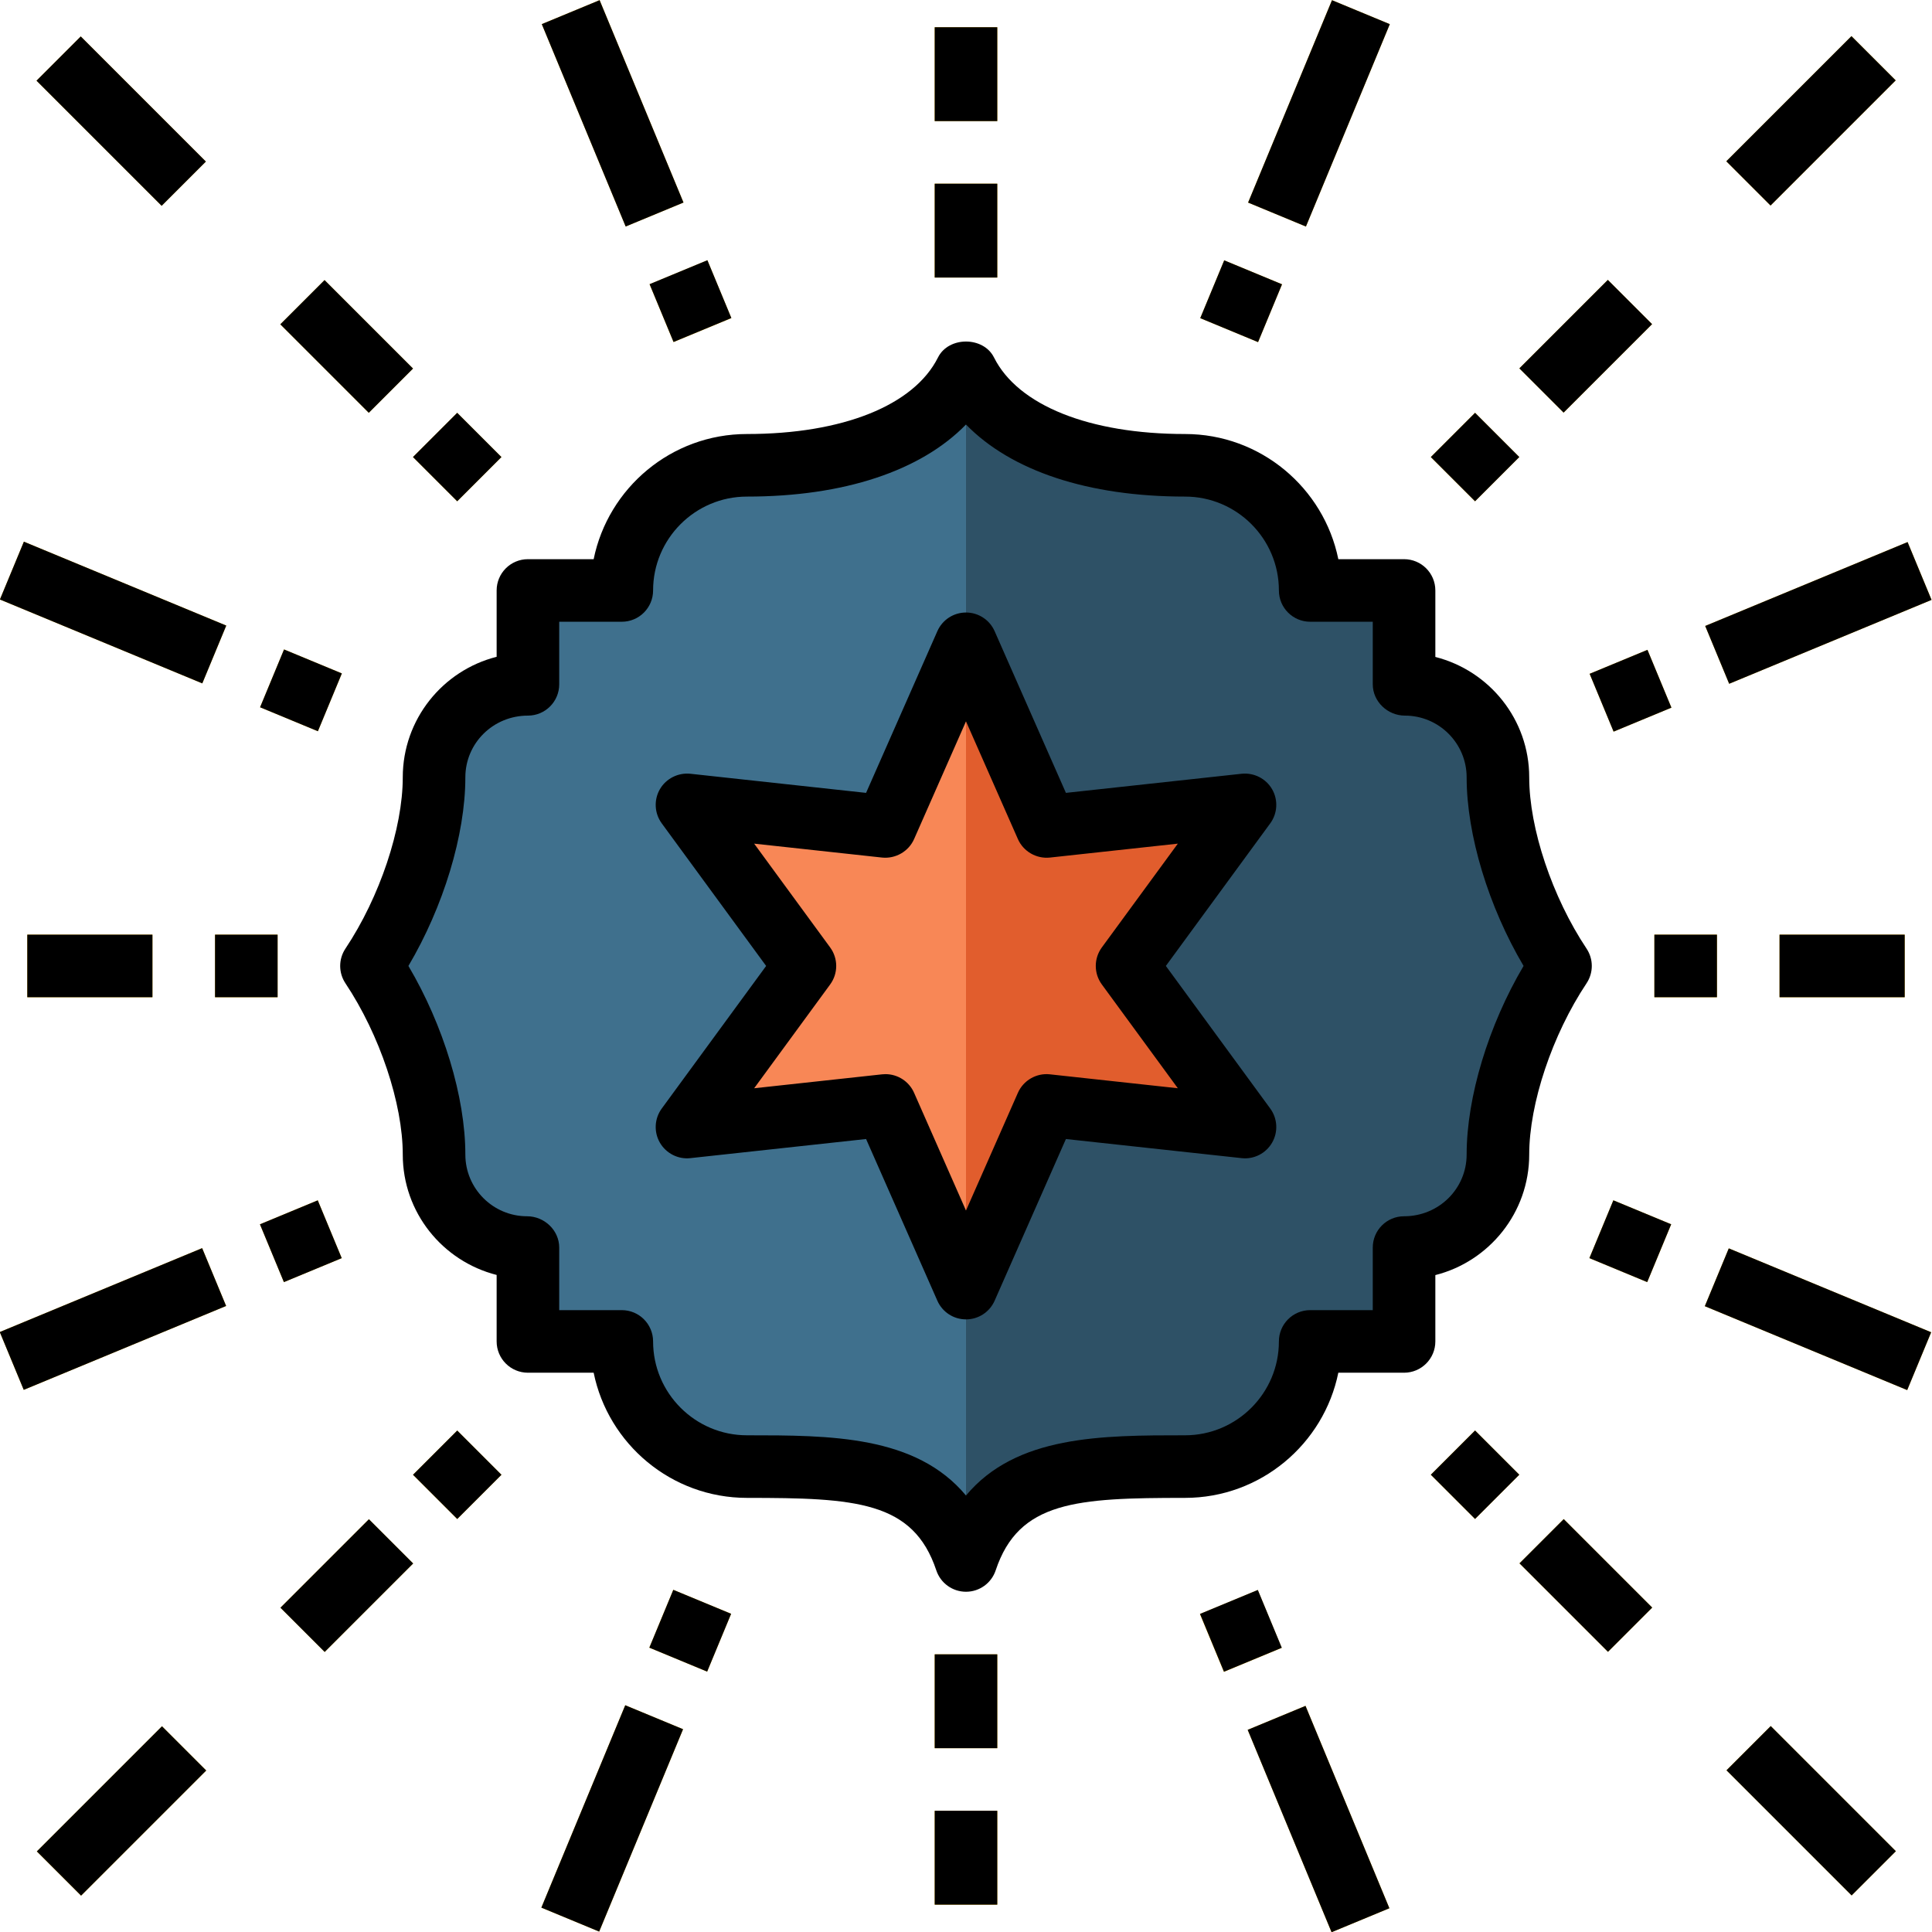 <?xml version="1.0" encoding="iso-8859-1"?>
<!-- Generator: Adobe Illustrator 19.0.0, SVG Export Plug-In . SVG Version: 6.00 Build 0)  -->
<svg version="1.1" id="Capa_1" xmlns="http://www.w3.org/2000/svg" xmlns:xlink="http://www.w3.org/1999/xlink" x="0px" y="0px"
	 viewBox="0 0 493.956 493.956" style="enable-background:new 0 0 493.956 493.956;" xml:space="preserve">
<g>
	<rect x="238.976" y="46.963" style="fill:#FFBE00;" width="16" height="24"/>
	
		<rect x="440.34" y="22.94" transform="matrix(-0.707 0.707 -0.707 -0.707 812.213 -274.549)" style="fill:#FFBE00;" width="45.256" height="16"/>
	<rect x="454.976" y="238.963" style="fill:#FFBE00;" width="32" height="16"/>
	<rect x="238.976" y="6.963" style="fill:#FFBE00;" width="16" height="24"/>
	<rect x="422.976" y="238.963" style="fill:#FFBE00;" width="16" height="16"/>
	
		<rect x="408.985" y="168.549" transform="matrix(-0.924 0.383 -0.383 -0.924 869.792 180.025)" style="fill:#FFBE00;" width="16" height="16"/>
	
		<rect x="389.368" y="80.562" transform="matrix(-0.707 0.707 -0.707 -0.707 754.63 -135.453)" style="fill:#FFBE00;" width="32" height="16"/>
	
		<rect x="369.079" y="108.881" transform="matrix(-0.707 0.707 -0.707 -0.707 726.362 -67.107)" style="fill:#FFBE00;" width="16" height="16"/>
	
		<rect x="309.396" y="68.975" transform="matrix(-0.383 0.924 -0.924 -0.383 510.01 -186.777)" style="fill:#FFBE00;" width="16" height="16"/>
	
		<rect x="437.015" y="148.644" transform="matrix(-0.924 0.383 -0.383 -0.924 954.574 123.344)" style="fill:#FFBE00;" width="56" height="16"/>
	
		<rect x="309.287" y="20.933" transform="matrix(-0.383 0.924 -0.924 -0.383 493.133 -271.587)" style="fill:#FFBE00;" width="56" height="16"/>
	
		<rect x="22.979" y="8.338" transform="matrix(-0.707 0.707 -0.707 -0.707 74.782 30.957)" style="fill:#FFBE00;" width="16" height="45.256"/>
	<rect x="6.976" y="238.963" style="fill:#FFBE00;" width="32" height="16"/>
	<rect x="54.976" y="238.963" style="fill:#FFBE00;" width="16" height="16"/>
	
		<rect x="68.994" y="168.539" transform="matrix(-0.383 0.924 -0.924 -0.383 269.559 172.974)" style="fill:#FFBE00;" width="16" height="16"/>
	
		<rect x="80.615" y="72.571" transform="matrix(-0.707 0.707 -0.707 -0.707 213.905 88.541)" style="fill:#FFBE00;" width="16" height="32"/>
	
		<rect x="108.871" y="108.854" transform="matrix(-0.707 0.707 -0.707 -0.707 282.139 116.842)" style="fill:#FFBE00;" width="16" height="16"/>
	
		<rect x="168.578" y="68.964" transform="matrix(-0.924 0.383 -0.383 -0.924 369.168 80.486)" style="fill:#FFBE00;" width="16" height="16"/>
	
		<rect x="20.942" y="128.653" transform="matrix(-0.383 0.924 -0.924 -0.383 184.745 189.863)" style="fill:#FFBE00;" width="16" height="56"/>
	
		<rect x="148.662" y="0.93" transform="matrix(-0.924 0.383 -0.383 -0.924 312.469 -4.295)" style="fill:#FFBE00;" width="16" height="56"/>
	<rect x="238.976" y="422.963" style="fill:#FFBE00;" width="16" height="24"/>
	
		<rect x="454.967" y="440.327" transform="matrix(-0.707 0.707 -0.707 -0.707 1117.693 462.946)" style="fill:#FFBE00;" width="16" height="45.256"/>
	<rect x="238.976" y="462.963" style="fill:#FFBE00;" width="16" height="24"/>
	
		<rect x="408.974" y="309.368" transform="matrix(-0.383 0.924 -0.924 -0.383 869.766 53.609)" style="fill:#FFBE00;" width="16" height="16"/>
	
		<rect x="397.369" y="389.355" transform="matrix(-0.707 0.707 -0.707 -0.707 978.638 405.346)" style="fill:#FFBE00;" width="16" height="32"/>
	
		<rect x="369.05" y="369.043" transform="matrix(-0.707 0.707 -0.707 -0.707 910.274 377.039)" style="fill:#FFBE00;" width="16" height="16"/>
	
		<rect x="309.397" y="408.959" transform="matrix(-0.924 0.383 -0.383 -0.924 770.211 680.692)" style="fill:#FFBE00;" width="16" height="16"/>
	
		<rect x="456.994" y="309.334" transform="matrix(-0.383 0.924 -0.924 -0.383 954.597 36.832)" style="fill:#FFBE00;" width="16" height="56"/>
	
		<rect x="329.296" y="437.026" transform="matrix(-0.924 0.383 -0.383 -0.924 826.877 765.574)" style="fill:#FFBE00;" width="16" height="56"/>
	
		<rect x="8.391" y="454.96" transform="matrix(-0.707 0.707 -0.707 -0.707 380.315 768.389)" style="fill:#FFBE00;" width="45.256" height="16"/>
	
		<rect x="68.988" y="309.384" transform="matrix(-0.924 0.383 -0.383 -0.924 269.609 581.12)" style="fill:#FFBE00;" width="16" height="16"/>
	
		<rect x="72.616" y="397.357" transform="matrix(-0.707 0.707 -0.707 -0.707 437.908 629.326)" style="fill:#FFBE00;" width="32" height="16"/>
	
		<rect x="108.849" y="369.028" transform="matrix(-0.707 0.707 -0.707 -0.707 466.074 561.002)" style="fill:#FFBE00;" width="16" height="16"/>
	
		<rect x="168.577" y="408.978" transform="matrix(-0.383 0.924 -0.924 -0.383 629.388 413.474)" style="fill:#FFBE00;" width="16" height="16"/>
	
		<rect x="0.947" y="329.282" transform="matrix(-0.924 0.383 -0.383 -0.924 184.803 637.791)" style="fill:#FFBE00;" width="56" height="16"/>
	
		<rect x="128.634" y="456.98" transform="matrix(-0.383 0.924 -0.924 -0.383 646.156 498.275)" style="fill:#FFBE00;" width="56" height="16"/>
</g>
<path style="fill:#3F708D;" d="M226.385,282.628l-50.739,5.518l30.147-41.183l-30.147-41.183l50.739,5.518l20.591-46.7V94.963
	c-8,16-29.918,24-56,24c-17.673,0-32,14.327-32,32h-24v24h-0.222c-13.132,0-23.778,10.646-23.778,23.778
	c0,15.794-7.239,35.081-16,48.222c8.761,13.141,16,32.428,16,48.222c0,13.132,10.646,23.778,23.778,23.778h0.222v24h24
	c0,17.673,14.327,32,32,32c26.082,0,48,0,56,24v-69.635L226.385,282.628z"/>
<path style="fill:#2E5166;" d="M382.976,198.741c0-13.132-10.646-23.778-23.778-23.778h-0.222v-24h-24c0-17.673-14.327-32-32-32
	c-26.082,0-48-8-56-24v69.635l20.591,46.7l50.739-5.518l-30.147,41.183l30.147,41.183l-50.739-5.518l-20.591,46.7v69.635
	c8-24,29.918-24,56-24c17.673,0,32-14.327,32-32h24v-24h0.222c13.132,0,23.778-10.646,23.778-23.778
	c0-15.794,7.239-35.081,16-48.222C390.215,233.822,382.976,214.535,382.976,198.741z"/>
<polygon style="fill:#E15D2D;" points="267.567,282.628 318.306,288.146 288.158,246.963 318.306,205.781 267.567,211.298 
	246.976,164.598 246.976,329.328 "/>
<polygon style="fill:#F88756;" points="175.646,205.781 205.793,246.963 175.646,288.146 226.385,282.628 246.976,329.328 
	246.976,164.598 226.385,211.298 "/>
<path d="M366.976,326.003c13.773-3.48,24-15.977,24-30.816c0-13.043,5.891-30.637,14.656-43.785c1.793-2.688,1.793-6.188,0-8.875
	c-8.766-13.148-14.656-30.742-14.656-43.785c0-14.793-10.16-27.254-24-30.781v-16.996c0-4.418-3.582-8-8-8h-16.805
	c-3.715-18.234-19.879-32-39.195-32c-24.457,0-42.715-7.32-48.844-19.578c-2.711-5.422-11.602-5.422-14.313,0
	c-6.129,12.258-24.387,19.578-48.844,19.578c-19.316,0-35.48,13.766-39.195,32h-16.805c-4.418,0-8,3.582-8,8v16.961
	c-13.773,3.48-24,15.977-24,30.816c0,13.043-5.891,30.637-14.656,43.785c-1.793,2.688-1.793,6.188,0,8.875
	c8.766,13.148,14.656,30.742,14.656,43.785c0,14.793,10.16,27.254,24,30.781v16.996c0,4.418,3.582,8,8,8h16.805
	c3.715,18.234,19.879,32,39.195,32c27.754,0,42.508,0.824,48.41,18.531c1.09,3.266,4.145,5.469,7.59,5.469s6.5-2.203,7.59-5.469
	c5.902-17.707,20.656-18.531,48.41-18.531c19.316,0,35.48-13.766,39.195-32h16.805c4.418,0,8-3.582,8-8V326.003z M358.976,310.963
	c-4.418,0-8,3.582-8,8v16h-16c-4.418,0-8,3.582-8,8c0,13.234-10.766,24-24,24c-21.289,0-43.16,0-56,15.395
	c-12.84-15.395-34.711-15.395-56-15.395c-13.234,0-24-10.766-24-24c0-4.418-3.582-8-8-8h-16v-16c0-4.418-3.805-8-8.223-8
	c-8.699,0-15.777-7.078-15.777-15.777c0-14.711-5.621-33.125-14.555-48.223c8.934-15.098,14.555-33.512,14.555-48.223
	c0-8.699,7.078-15.777,16-15.777c4.418,0,8-3.582,8-8v-16h16c4.418,0,8-3.582,8-8c0-13.234,10.766-24,24-24
	c24.809,0,44.473-6.59,56-18.422c11.527,11.832,31.191,18.422,56,18.422c13.234,0,24,10.766,24,24c0,4.418,3.582,8,8,8h16v16
	c0,4.418,3.805,8,8.223,8c8.699,0,15.777,7.078,15.777,15.777c0,14.711,5.621,33.125,14.555,48.223
	c-8.934,15.098-14.555,33.512-14.555,48.223C374.976,303.885,367.898,310.963,358.976,310.963z"/>
<rect x="238.976" y="46.963" width="16" height="24"/>
<rect x="440.34" y="22.94" transform="matrix(-0.707 0.707 -0.707 -0.707 812.213 -274.549)" width="45.256" height="16"/>
<rect x="454.976" y="238.963" width="32" height="16"/>
<rect x="238.976" y="6.963" width="16" height="24"/>
<rect x="422.976" y="238.963" width="16" height="16"/>
<rect x="408.985" y="168.549" transform="matrix(-0.924 0.383 -0.383 -0.924 869.792 180.025)" width="16" height="16"/>
<rect x="389.368" y="80.562" transform="matrix(-0.707 0.707 -0.707 -0.707 754.63 -135.453)" width="32" height="16"/>
<rect x="369.079" y="108.881" transform="matrix(-0.707 0.707 -0.707 -0.707 726.362 -67.107)" width="16" height="16"/>
<rect x="309.396" y="68.975" transform="matrix(-0.383 0.924 -0.924 -0.383 510.01 -186.777)" width="16" height="16"/>
<rect x="437.015" y="148.644" transform="matrix(-0.924 0.383 -0.383 -0.924 954.574 123.344)" width="56" height="16"/>
<rect x="309.287" y="20.933" transform="matrix(-0.383 0.924 -0.924 -0.383 493.133 -271.587)" width="56" height="16"/>
<rect x="22.979" y="8.338" transform="matrix(-0.707 0.707 -0.707 -0.707 74.782 30.957)" width="16" height="45.256"/>
<rect x="6.976" y="238.963" width="32" height="16"/>
<rect x="54.976" y="238.963" width="16" height="16"/>
<rect x="68.994" y="168.539" transform="matrix(-0.383 0.924 -0.924 -0.383 269.559 172.974)" width="16" height="16"/>
<rect x="80.615" y="72.571" transform="matrix(-0.707 0.707 -0.707 -0.707 213.905 88.541)" width="16" height="32"/>
<rect x="108.871" y="108.854" transform="matrix(-0.707 0.707 -0.707 -0.707 282.139 116.842)" width="16" height="16"/>
<rect x="168.579" y="68.963" transform="matrix(-0.924 0.383 -0.383 -0.924 369.17 80.467)" width="16" height="16"/>
<rect x="20.942" y="128.653" transform="matrix(-0.383 0.924 -0.924 -0.383 184.745 189.863)" width="16" height="56"/>
<rect x="148.662" y="0.93" transform="matrix(-0.924 0.383 -0.383 -0.924 312.469 -4.295)" width="16" height="56"/>
<rect x="238.976" y="422.963" width="16" height="24"/>
<rect x="454.967" y="440.327" transform="matrix(-0.707 0.707 -0.707 -0.707 1117.693 462.946)" width="16" height="45.256"/>
<rect x="238.976" y="462.963" width="16" height="24"/>
<rect x="408.974" y="309.368" transform="matrix(-0.383 0.924 -0.924 -0.383 869.766 53.609)" width="16" height="16"/>
<rect x="397.369" y="389.355" transform="matrix(-0.707 0.707 -0.707 -0.707 978.638 405.346)" width="16" height="32"/>
<rect x="369.05" y="369.043" transform="matrix(-0.707 0.707 -0.707 -0.707 910.274 377.039)" width="16" height="16"/>
<rect x="309.398" y="408.968" transform="matrix(-0.924 0.383 -0.383 -0.924 770.237 680.671)" width="16" height="16"/>
<rect x="456.994" y="309.334" transform="matrix(-0.383 0.924 -0.924 -0.383 954.597 36.832)" width="16" height="56"/>
<rect x="329.296" y="437.026" transform="matrix(-0.924 0.383 -0.383 -0.924 826.877 765.574)" width="16" height="56"/>
<rect x="8.391" y="454.96" transform="matrix(-0.707 0.707 -0.707 -0.707 380.315 768.389)" width="45.256" height="16"/>
<rect x="68.988" y="309.384" transform="matrix(-0.924 0.383 -0.383 -0.924 269.609 581.12)" width="16" height="16"/>
<rect x="72.616" y="397.357" transform="matrix(-0.707 0.707 -0.707 -0.707 437.908 629.326)" width="32" height="16"/>
<rect x="108.849" y="369.028" transform="matrix(-0.707 0.707 -0.707 -0.707 466.074 561.002)" width="16" height="16"/>
<rect x="168.577" y="408.978" transform="matrix(-0.383 0.924 -0.924 -0.383 629.388 413.474)" width="16" height="16"/>
<rect x="0.947" y="329.282" transform="matrix(-0.924 0.383 -0.383 -0.924 184.803 637.791)" width="56" height="16"/>
<rect x="128.634" y="456.98" transform="matrix(-0.383 0.924 -0.924 -0.383 646.156 498.275)" width="56" height="16"/>
<path d="M325.238,201.78c-1.586-2.746-4.645-4.273-7.793-3.953l-44.922,4.887l-18.227-41.34c-1.277-2.902-4.148-4.773-7.32-4.773
	s-6.043,1.871-7.32,4.773l-18.227,41.34l-44.922-4.887c-3.113-0.32-6.203,1.207-7.793,3.953c-1.582,2.746-1.398,6.168,0.473,8.727
	l26.691,36.457l-26.691,36.457c-1.871,2.559-2.055,5.98-0.473,8.727c1.59,2.746,4.68,4.309,7.793,3.953l44.922-4.887l18.227,41.34
	c1.277,2.902,4.148,4.773,7.32,4.773s6.043-1.871,7.32-4.773l18.227-41.34l44.922,4.887c3.148,0.355,6.207-1.207,7.793-3.953
	c1.582-2.746,1.398-6.168-0.473-8.727l-26.691-36.457l26.691-36.457C326.636,207.948,326.82,204.526,325.238,201.78z
	 M281.702,242.237c-2.059,2.816-2.059,6.637,0,9.453l19.434,26.543l-32.707-3.559c-3.43-0.383-6.773,1.535-8.184,4.727
	l-13.27,30.098l-13.27-30.098c-1.289-2.926-4.176-4.773-7.316-4.773c-0.289,0-0.578,0.016-0.867,0.047l-32.707,3.559l19.434-26.543
	c2.059-2.816,2.059-6.637,0-9.453l-19.434-26.543l32.707,3.559c3.418,0.352,6.773-1.539,8.184-4.727l13.27-30.098l13.27,30.098
	c1.41,3.195,4.766,5.09,8.184,4.727l32.707-3.559L281.702,242.237z"/>
<g>
</g>
<g>
</g>
<g>
</g>
<g>
</g>
<g>
</g>
<g>
</g>
<g>
</g>
<g>
</g>
<g>
</g>
<g>
</g>
<g>
</g>
<g>
</g>
<g>
</g>
<g>
</g>
<g>
</g>
</svg>
